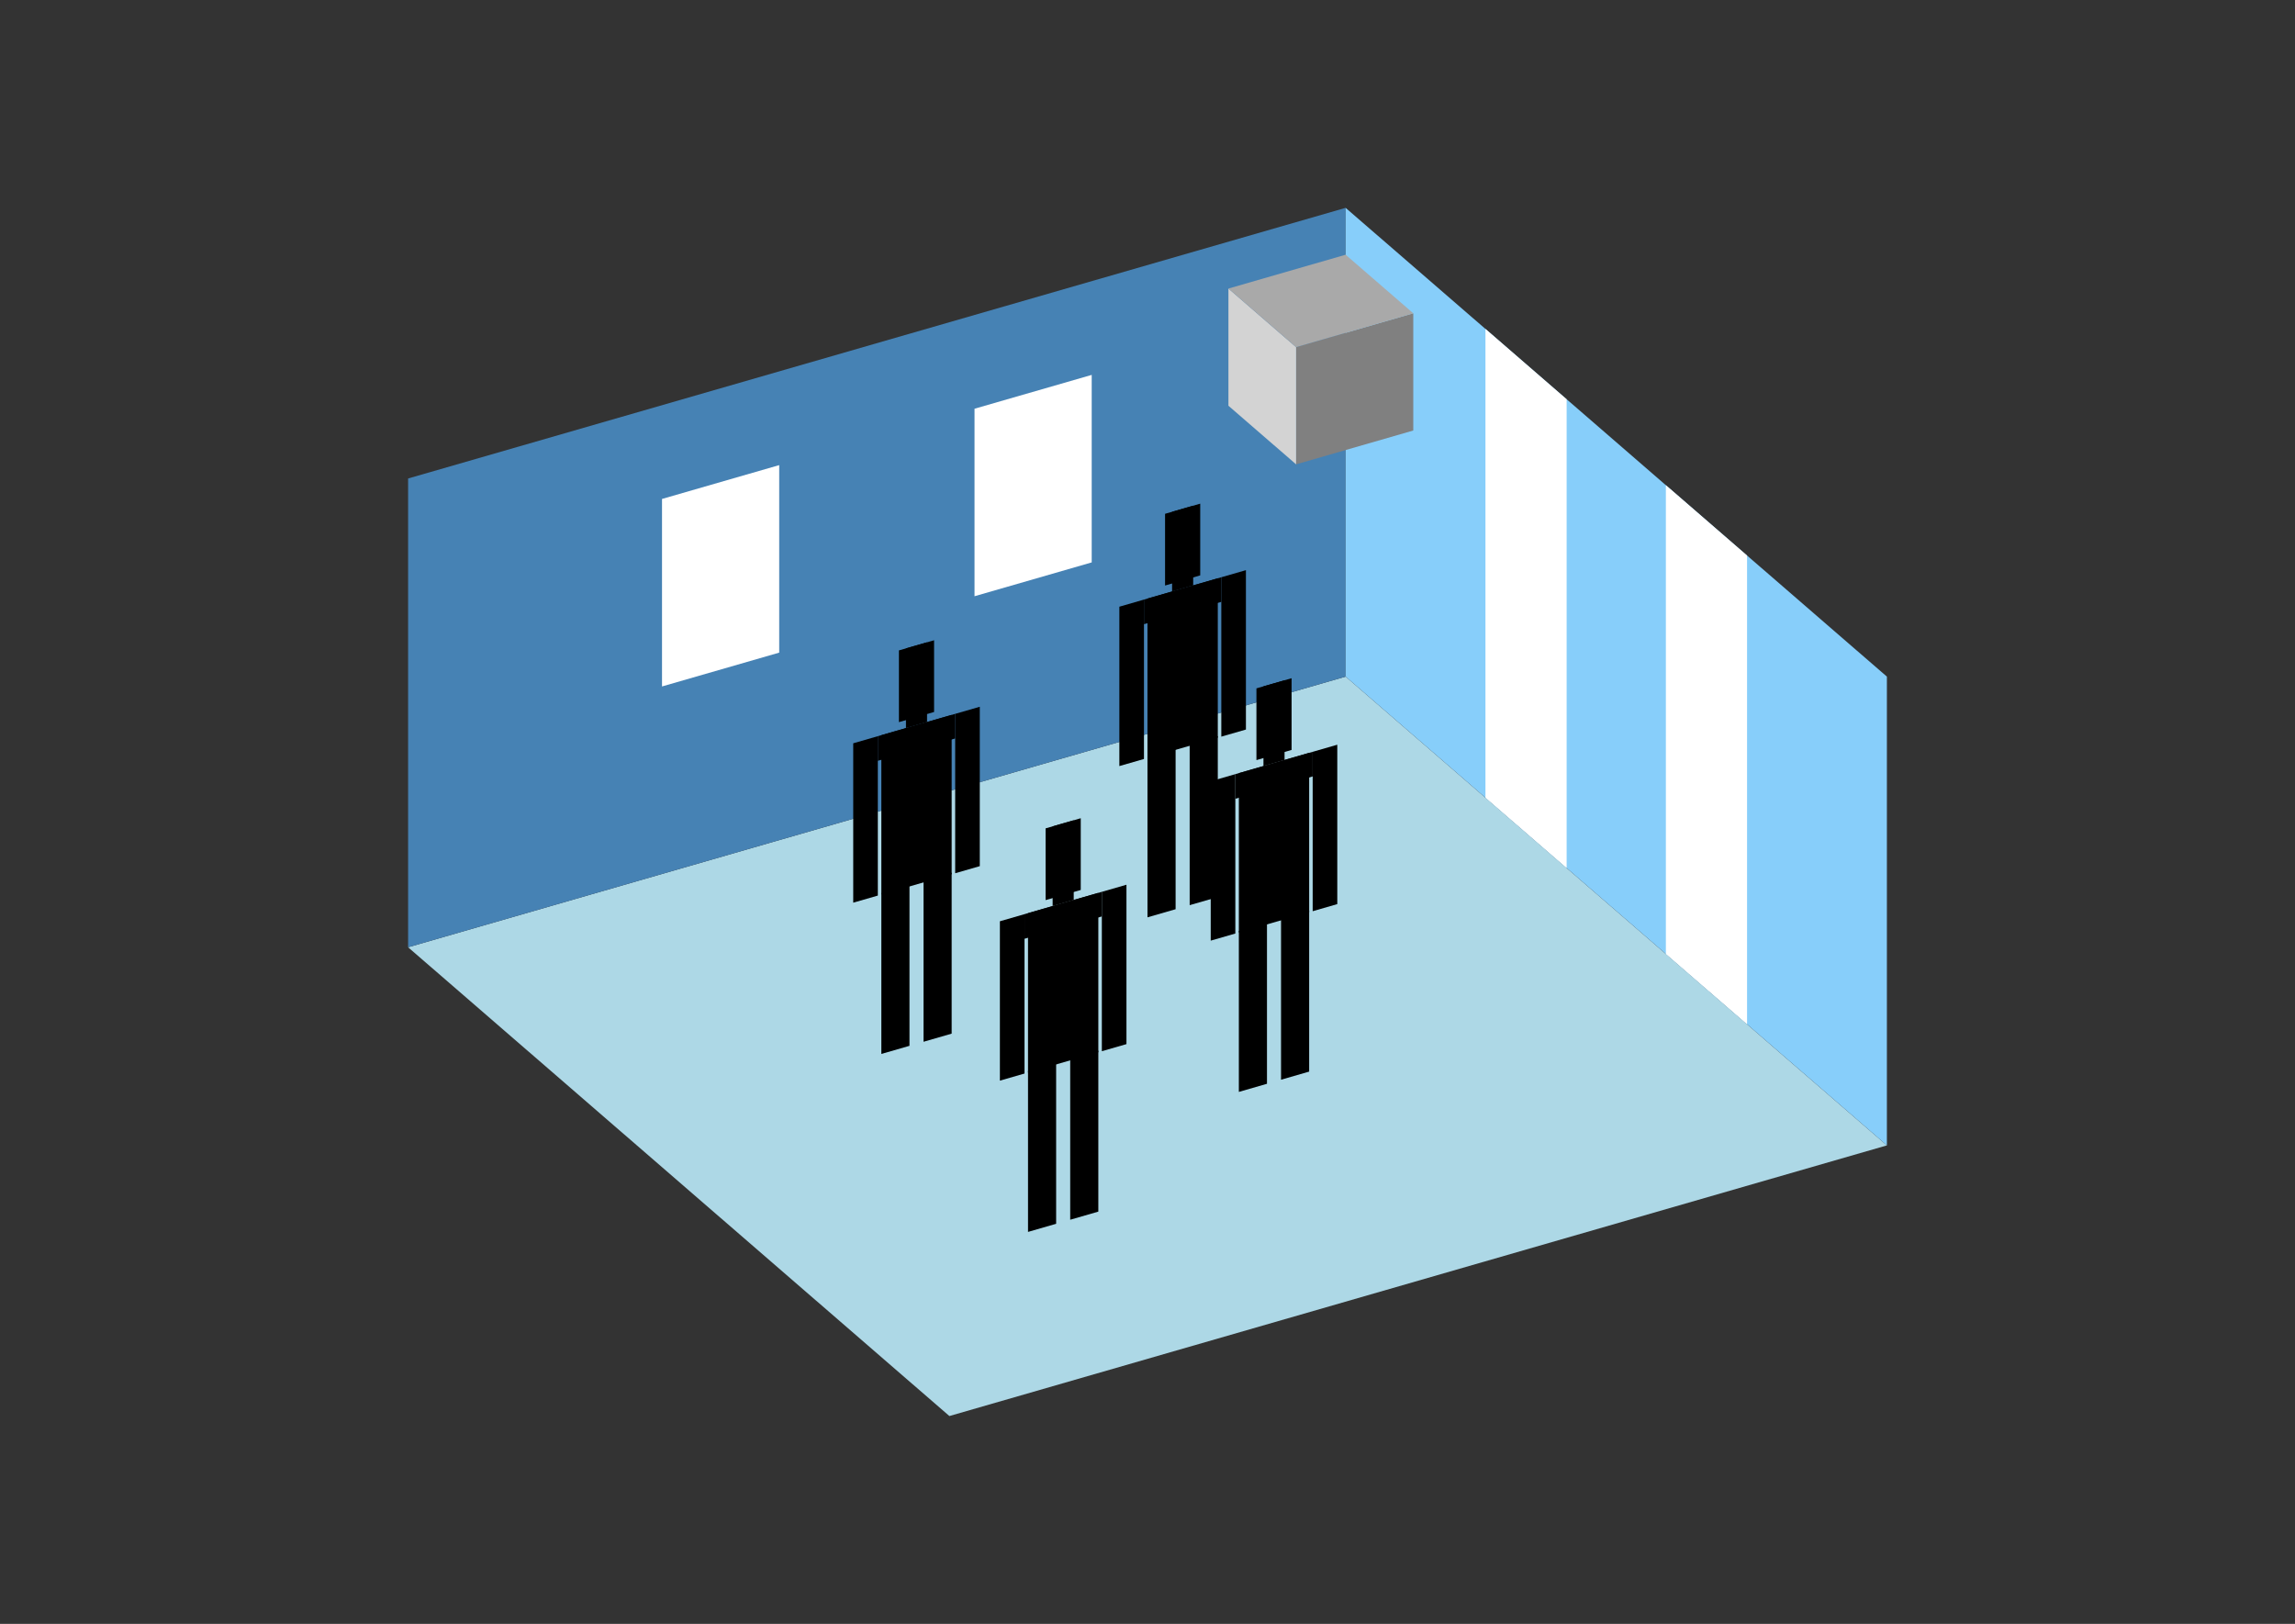 <?xml version="1.0" encoding="UTF-8"?>
<svg
  xmlns="http://www.w3.org/2000/svg"
  width="848"
  height="600"
  style="background-color:white"
>
  <rect width="100%" height="100%" fill="#333333" stroke="none"/>
  <polygon fill="lightblue" points="350.795,523.205 150.795,350.0 497.205,250 697.205,423.205" />
  <polygon fill="steelblue" points="150.795,350.0 150.795,176.795 497.205,76.795 497.205,250" />
  <polygon fill="lightskyblue" points="697.205,423.205 697.205,250.0 497.205,76.795 497.205,250" />
  <polygon fill="white" points="578.872,320.725 578.872,147.52 548.872,121.54 548.872,294.745" />
  <polygon fill="white" points="645.538,378.46 645.538,205.255 615.538,179.275 615.538,352.48" />
  <polygon fill="white" points="244.614,253.635 244.614,184.353 287.916,171.853 287.916,241.135" />
  <polygon fill="white" points="360.084,220.301 360.084,151.019 403.386,138.519 403.386,207.801" />
  <polygon fill="grey" points="478.904,171.567 478.904,128.266 522.205,115.766 522.205,159.067" />
  <polygon fill="lightgrey" points="478.904,171.567 478.904,128.266 453.904,106.615 453.904,149.917" />
  <polygon fill="darkgrey" points="478.904,128.266 453.904,106.615 497.205,94.115 522.205,115.766" />
  <polygon fill="hsl(324.0,50.0%,68.652%)" points="423.994,338.943 423.994,279.465 434.386,276.465 434.386,335.943" />
  <polygon fill="hsl(324.0,50.0%,68.652%)" points="449.975,331.443 449.975,271.965 439.583,274.965 439.583,334.443" />
  <polygon fill="hsl(324.0,50.0%,68.652%)" points="413.602,283.054 413.602,224.164 422.695,221.539 422.695,280.429" />
  <polygon fill="hsl(324.0,50.0%,68.652%)" points="451.274,272.179 451.274,213.289 460.367,210.664 460.367,269.554" />
  <polygon fill="hsl(324.0,50.0%,68.652%)" points="422.695,230.632 422.695,221.539 451.274,213.289 451.274,222.382" />
  <polygon fill="hsl(324.0,50.0%,68.652%)" points="423.994,280.054 423.994,221.164 449.975,213.664 449.975,272.554" />
  <polygon fill="hsl(324.0,50.0%,68.652%)" points="430.489,216.344 430.489,189.844 443.48,186.094 443.48,212.594" />
  <polygon fill="hsl(324.0,50.0%,68.652%)" points="433.087,218.539 433.087,189.094 440.882,186.844 440.882,216.289" />
  <polygon fill="hsl(324.0,50.0%,63.871%)" points="325.658,389.416 325.658,329.938 336.05,326.938 336.05,386.416" />
  <polygon fill="hsl(324.0,50.0%,63.871%)" points="351.638,381.916 351.638,322.438 341.246,325.438 341.246,384.916" />
  <polygon fill="hsl(324.0,50.0%,63.871%)" points="315.265,333.527 315.265,274.637 324.359,272.012 324.359,330.902" />
  <polygon fill="hsl(324.0,50.0%,63.871%)" points="352.937,322.652 352.937,263.762 362.031,261.137 362.031,320.027" />
  <polygon fill="hsl(324.0,50.0%,63.871%)" points="324.359,281.105 324.359,272.012 352.937,263.762 352.937,272.855" />
  <polygon fill="hsl(324.0,50.0%,63.871%)" points="325.658,330.527 325.658,271.637 351.638,264.137 351.638,323.027" />
  <polygon fill="hsl(324.0,50.0%,63.871%)" points="332.153,266.817 332.153,240.317 345.143,236.567 345.143,263.067" />
  <polygon fill="hsl(324.0,50.0%,63.871%)" points="334.751,269.012 334.751,239.567 342.545,237.317 342.545,266.762" />
  <polygon fill="hsl(324.0,50.0%,52.578%)" points="457.753,403.442 457.753,343.963 468.146,340.963 468.146,400.442" />
  <polygon fill="hsl(324.0,50.0%,52.578%)" points="483.734,395.942 483.734,336.463 473.342,339.463 473.342,398.942" />
  <polygon fill="hsl(324.0,50.0%,52.578%)" points="447.361,347.552 447.361,288.662 456.454,286.037 456.454,344.927" />
  <polygon fill="hsl(324.0,50.0%,52.578%)" points="485.033,336.677 485.033,277.787 494.126,275.162 494.126,334.052" />
  <polygon fill="hsl(324.0,50.0%,52.578%)" points="456.454,295.13 456.454,286.037 485.033,277.787 485.033,286.88" />
  <polygon fill="hsl(324.0,50.0%,52.578%)" points="457.753,344.552 457.753,285.662 483.734,278.162 483.734,337.052" />
  <polygon fill="hsl(324.0,50.0%,52.578%)" points="464.249,280.843 464.249,254.342 477.239,250.592 477.239,277.093" />
  <polygon fill="hsl(324.0,50.0%,52.578%)" points="466.847,283.037 466.847,253.592 474.641,251.342 474.641,280.787" />
  <polygon fill="hsl(324.0,50.0%,46.247%)" points="379.851,455.174 379.851,395.695 390.243,392.695 390.243,452.174" />
  <polygon fill="hsl(324.0,50.0%,46.247%)" points="405.832,447.674 405.832,388.195 395.44,391.195 395.44,450.674" />
  <polygon fill="hsl(324.0,50.0%,46.247%)" points="369.459,399.284 369.459,340.394 378.552,337.769 378.552,396.659" />
  <polygon fill="hsl(324.0,50.0%,46.247%)" points="407.131,388.409 407.131,329.519 416.224,326.894 416.224,385.784" />
  <polygon fill="hsl(324.0,50.0%,46.247%)" points="378.552,346.863 378.552,337.769 407.131,329.519 407.131,338.613" />
  <polygon fill="hsl(324.0,50.0%,46.247%)" points="379.851,396.284 379.851,337.394 405.832,329.894 405.832,388.784" />
  <polygon fill="hsl(324.0,50.0%,46.247%)" points="386.346,332.575 386.346,306.074 399.337,302.324 399.337,328.825" />
  <polygon fill="hsl(324.0,50.0%,46.247%)" points="388.944,334.769 388.944,305.324 396.739,303.074 396.739,332.519" />
</svg>
